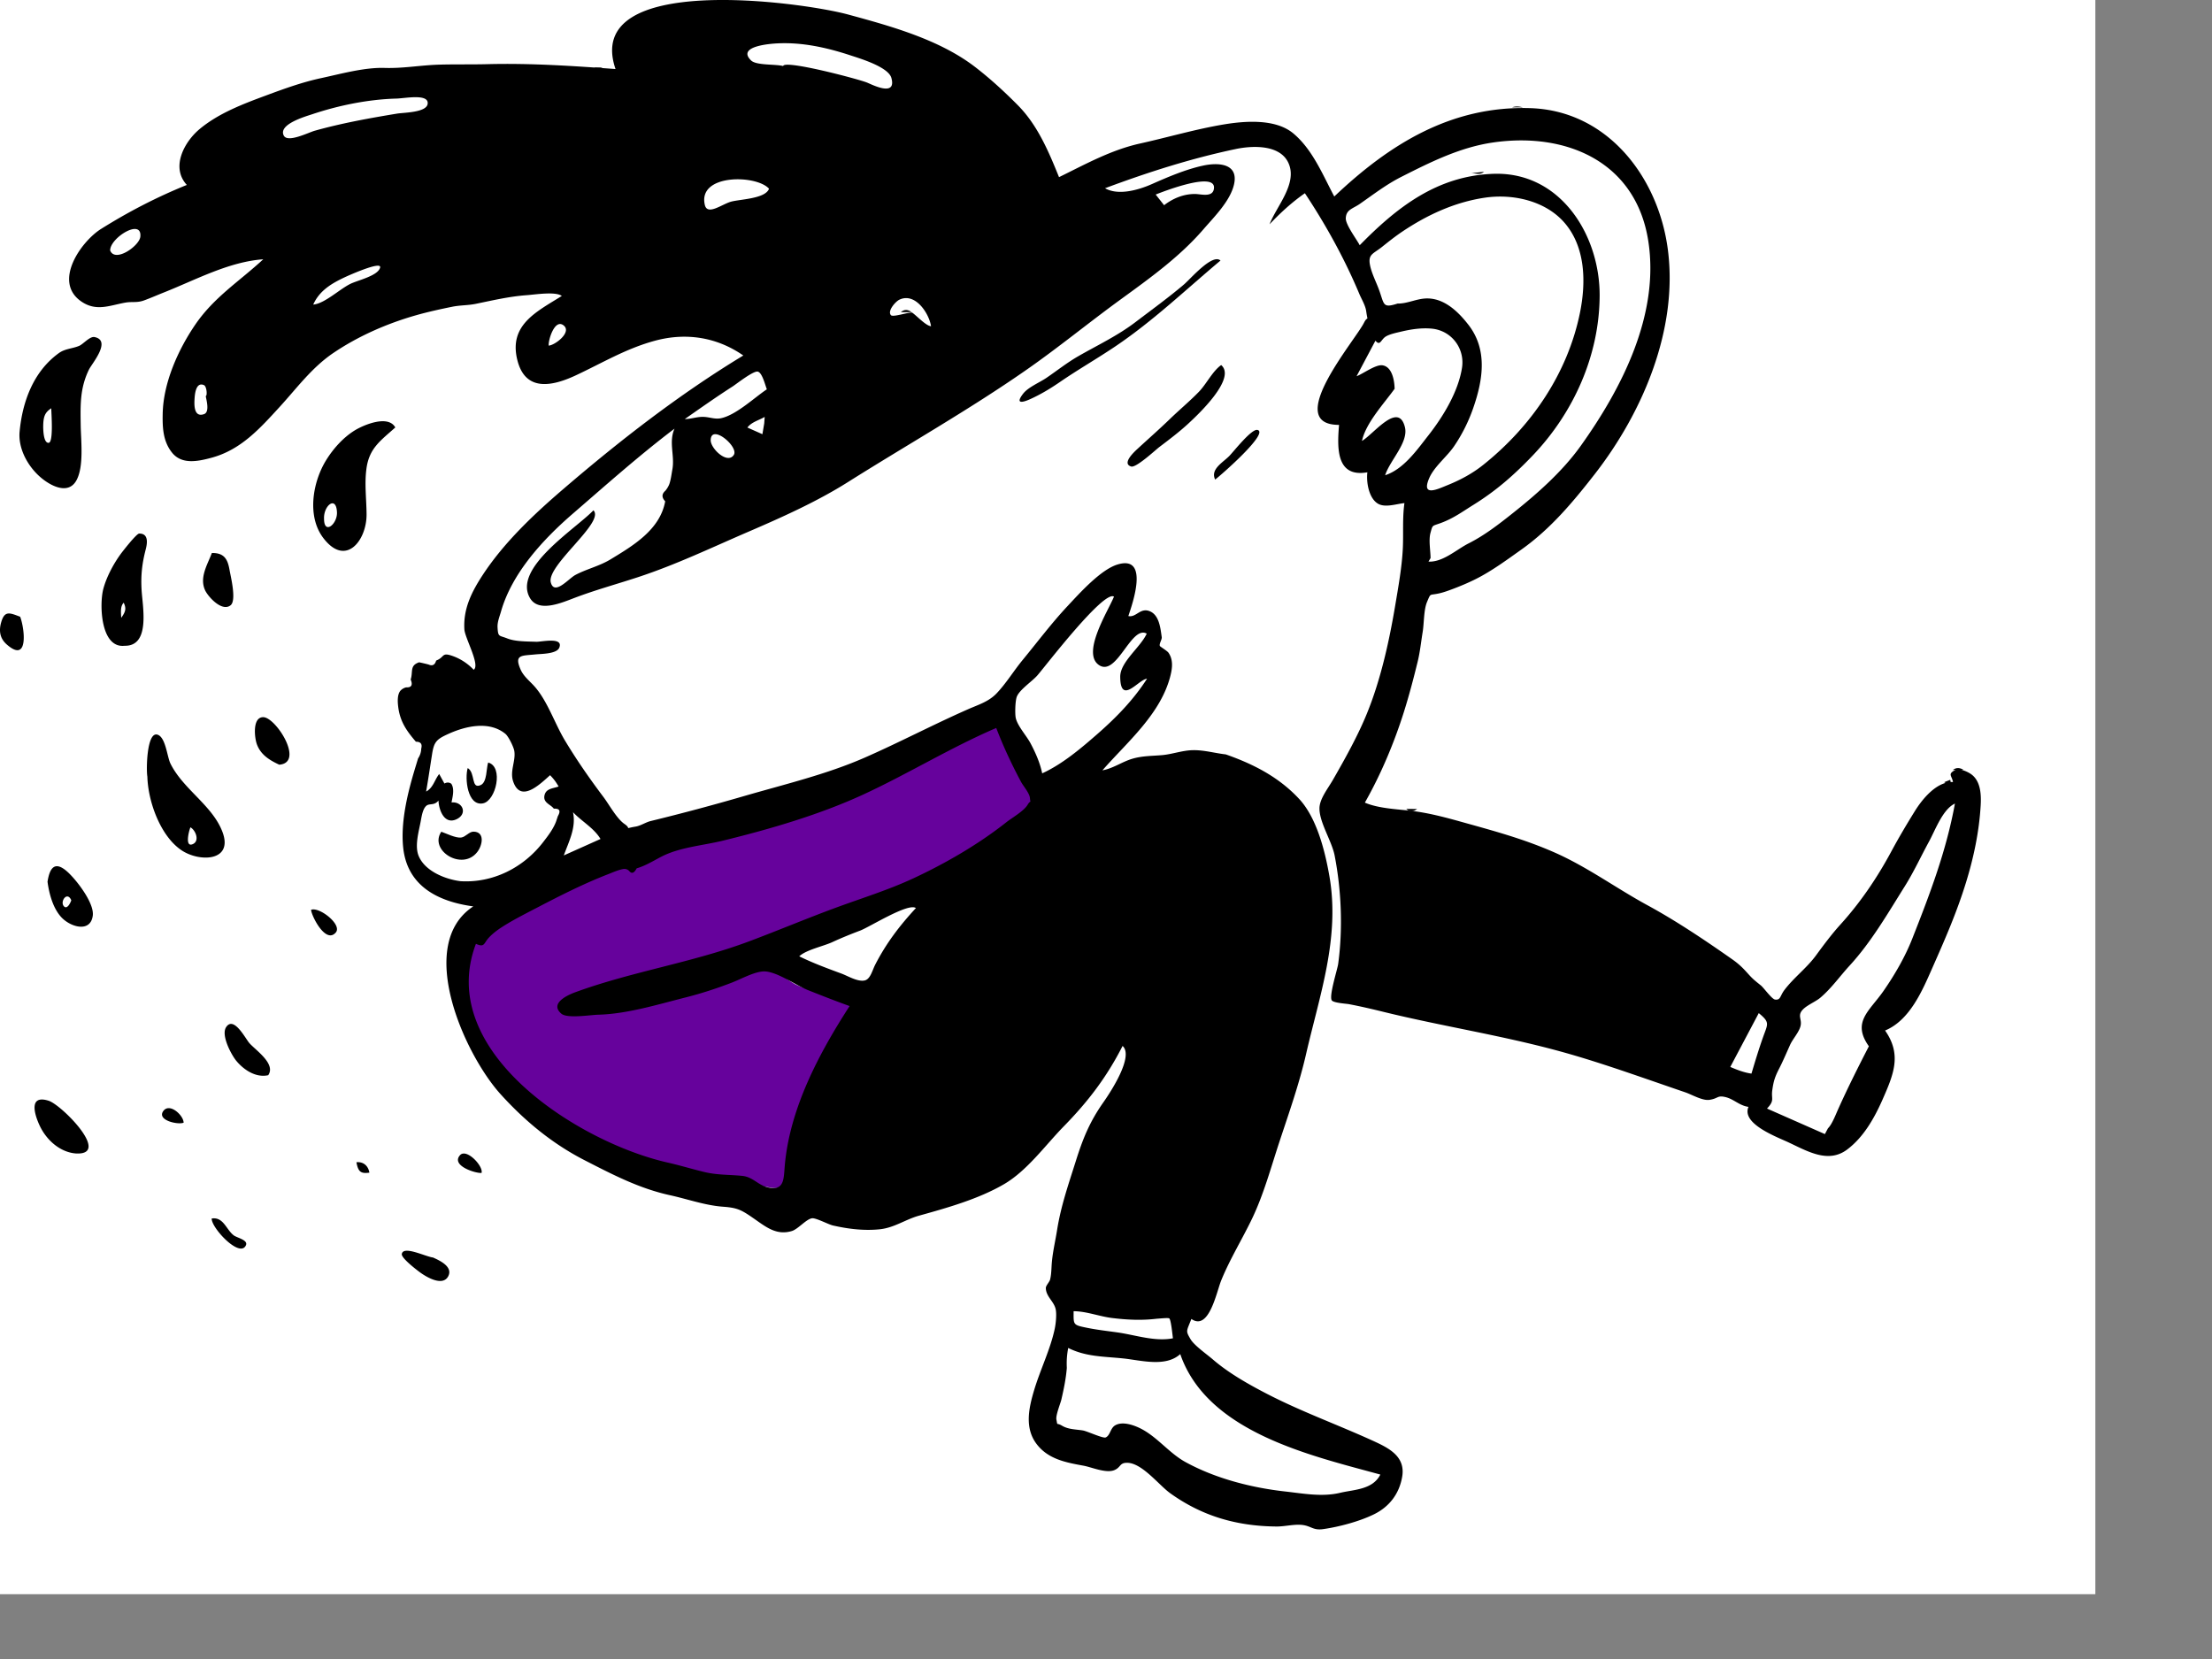 <svg xmlns="http://www.w3.org/2000/svg" viewBox="0 0 1024 768"><rect x="0" y="0" width="1024" height="768" fill="#808080" stroke="none"/><g fill="#FFFFFF00" fill-rule="evenodd"><path d="M-54-30H970v768H-54z"/><path d="M231.204 425.106c4.669-3.182 14.216-14.572 19.218-17.204 11.123-5.853 60.675-17.36 62.286-18.04 2.454-1.034 18.395-4.652 27.683-6.937 21.81-5.368 99.965-40.036 120.565-48.925 2.63 6.92 24.34 37.468 20.616 40.599-12.262 10.307-34.241 23.141-48.445 30.527-11.488 5.974-23.656 10.918-35.94 14.954-13.947 4.584-23.52 9.498-37.419 14.186-13.675 4.613 2.668 19.04 9.69 22.02 7.878 3.345 20.079 5.042 28.127 7.94-14.17 22.025-26.07 48.756-28.452 75.139-.573 6.35-5.413 12.17-13.286 10.27-4.062-.982-41.546-5.974-47.658-7.368-40.803-9.305-114.052-58.034-95.189-108 4.321 1.995 14.187-6.423 18.204-9.161z" fill="#66029c"/><g fill="#000"><path d="M254.031 160c3.048-.257 10.93-6.346 6.794-9.426-4.172-3.107-7.17 7.306-6.794 9.426M95.245 183.353c.797-.14.45-4.501-.805-5.058-3.96-1.758-4.294 4.849-4.39 6.617-.121 2.23-.4 8.516 4.414 6.793 2.733-.978 1.037-6.68.781-8.352M329 203.723c-.107 3.892 7.756 11.376 10.687 6.887 2.466-3.772-10.485-14.635-10.687-6.887M51 115.944c2.278 5.812 13.545-2.109 13.964-6.371.86-8.73-14.082.563-13.964 6.371M145 141c5.246-.431 12.15-7.102 17.21-9.594 3.424-1.686 12.74-3.696 13.754-7.525.882-3.327-14.926 3.794-16.276 4.427-6.2 2.905-11.792 6.217-14.689 12.692m393.898-46c4.182-3.234 9.266-5.32 14.627-5.183 2.677.068 8.262 1.743 8.472-2.887.342-7.528-23.302 1.653-26.997 3.13l3.898 4.94M277.999 388.387c-3.068-5.095-8.586-8.04-12.736-12.387 1.52 7.137-1.908 13.485-4.264 20l17-7.613M810.805 497c1.69-5.659 3.384-11.286 5.361-16.858 2.212-6.24 3.312-6.78-1.983-11.142l-13.184 24.918c3.129 1.33 6.394 2.624 9.806 3.082M355.999 87.365c-5.818-6.558-33.086-6.97-29.712 7.504 1.178 5.054 7.882-.315 12.081-1.493 4.168-1.17 15.97-1.325 17.631-6.011m-1 92.85c-.705-1.674-2.113-7.715-4.203-8.19-2.036-.465-10.07 5.871-11.58 6.838-7.533 4.827-14.876 10.02-22.217 15.137 2.811 0 5.363-1 8.157-1.022 3.32-.029 5.701 1.335 8.938.557 6.955-1.67 15.027-9.377 20.905-13.32m7.537-149.645c.653-3 34.745 6.005 38.842 7.654 2.232.897 13.75 6.884 11.275-2.14-1.409-5.138-14.718-9.056-18.983-10.465-10.843-3.579-22.275-6.124-33.82-5.534-2.242.114-19.22 1.094-12.13 7.918 2.442 2.35 11.2 1.61 14.816 2.567m7.463 412.143c6.352 3.125 12.837 5.515 19.476 7.96 2.95 1.084 7.544 3.927 10.797 3.213 2.665-.586 3.519-4.644 4.919-7.36 5.118-9.938 11.23-17.955 18.808-26.15-3.518-2.565-21.381 8.755-25.8 10.426-4.426 1.673-8.6 3.358-12.93 5.357-4.078 1.882-12.123 3.565-15.27 6.554M482.463 358c9.257-4.189 18.031-11.617 25.623-18.268 8.717-7.636 16.532-15.64 22.913-25.521-3.84.196-12.318 12.548-12.413-.9-.049-6.86 9.352-13.617 12.27-19.98-7.258-4.098-13.91 20.388-22.24 14.453-8.022-5.72 4.637-25.382 7.076-31.586-4.706-3.131-31.518 31.915-35.4 36.4-2.426 2.806-8.166 6.543-9.536 9.817-.816 1.95-.933 8.135-.538 9.928.821 3.75 4.98 8.24 6.832 11.73 2.344 4.42 4.385 9.013 5.413 13.927m382.692 126.352c-8.005-11.3.263-16.227 6.773-25.605 5.206-7.502 9.995-15.771 13.295-24.149 8.253-20.953 15.7-40.433 19.776-62.598-5.61 2.56-9.116 12.306-11.922 17.441-3.774 6.904-7.093 14.15-11.287 20.839-7.848 12.516-15.553 25.868-25.536 36.717-4.523 4.917-8.352 10.448-13.57 14.878-2.385 2.024-6.946 3.685-8.703 6.216-1.658 2.389.197 3.916-.433 6.77-.646 2.928-3.608 6.05-4.879 8.87-1.67 3.702-3.224 7.414-5.087 11.035-2.032 3.949-2.587 6.014-3.135 9.873-.599 4.22 1.237 4.658-2.448 8.546l20.033 8.833c2.253.995 4.507 1.988 6.76 2.982l1.426-2.671c1.835-1.783 3.523-6.178 4.572-8.533 4.388-9.824 9.343-19.687 14.365-29.444M220.32 436.919c-18.96 49.92 47.668 91.95 88.683 101.247 5.681 1.287 11.225 2.972 16.88 4.355 6.166 1.507 11.641 1.207 17.796 1.838 4.896.5 7.23 4.285 11.844 5.327 7.71 1.742 7.239-4.053 7.791-10.261 2.34-26.325 15.776-51.724 29.995-73.69-6.495-2.324-12.93-4.86-19.343-7.404-5.487-2.178-13.888-8.3-19.787-8.624-4.362-.238-11.01 3.487-15.247 5.122-7.056 2.723-14.133 5.042-21.487 6.899-12.86 3.247-27.17 7.673-40.477 8.008-3.837.097-14.36 1.884-17.121-.487-5.264-4.52 2.042-8.29 6.45-9.903 26.264-9.618 54.15-13.707 80.49-23.568 13.554-5.075 26.968-10.742 40.607-15.742 11.757-4.309 24.071-8.124 35.433-13.425 15.005-6.998 30.074-15.716 43.067-25.987 2.6-2.055 8.05-5.108 9.832-8.086 1.57-2.622 1.374-.007 1.048-3.186-.234-2.283-3.028-5.378-4.177-7.535-4.282-8.043-8.152-16.305-11.405-24.817-20.726 8.89-40.444 20.99-60.865 30.49-20.554 9.563-43.74 16.31-65.728 21.689-9.359 2.29-20.118 3.014-28.7 7.54-3.648 1.921-7.253 4.145-11.16 5.257-1.153 2.213-2.288 2.647-3.407 1.3-.701-.786-1.607-1.118-2.719-.996-2.39.404-4.826 1.533-7.06 2.4-11.31 4.384-22.138 9.874-32.874 15.476-5.09 2.653-10.309 5.267-15.179 8.298-2.61 1.625-4.95 3.263-7.085 5.494-2.56 2.675-1.951 4.874-6.095 2.971M646.98 140.53c4.79.078 9.158-2.518 14.155-2.373 7.857.227 14.077 6.319 18.637 12.194 9.024 11.624 6.723 25.647 2.19 38.656-2.169 6.217-5.147 12.185-8.867 17.627-3.294 4.818-9.183 9.375-11.482 14.74-3.791 8.846 3.858 5.084 8.542 3.195 5.888-2.378 11.409-5.333 16.407-9.314 22.277-17.742 39.223-42.403 44.9-70.725 2.77-13.818 2.556-29.972-7.07-41.25-8.8-10.313-23.99-13.682-36.977-11.77-14.037 2.068-26.759 8.014-38.189 15.667-3.32 2.224-6.36 4.652-9.477 7.139-4.09 3.263-6.54 3.348-5.517 8.462.76 3.802 2.83 7.742 4.164 11.39 2.498 6.833 1.587 8.601 8.583 6.362m15.277 117.801l-.97 1.657c6.684.318 12.91-5.578 18.604-8.456 7.398-3.741 13.967-8.844 20.45-13.997 11.432-9.09 23.014-19.332 31.523-31.264 19.077-26.747 36.405-60.658 31.2-94.57-5.61-36.55-37.579-50.618-71.642-45.78-15.35 2.18-29.056 9.034-42.794 15.992-6.925 3.507-12.77 8.058-19.113 12.462-3.292 2.287-6.296 2.584-6.51 6.582-.163 3.013 5.046 9.827 6.454 12.557 17.25-17.596 35.838-32.153 61.887-33.053 30.99-1.07 49.315 28.314 49.18 56.452-.134 27.595-12.036 54.14-31.009 73.971-8.622 9.013-16.843 16.245-27.431 22.823-5.278 3.279-9.17 6.223-15.072 8.4-4.174 1.541-3.74.73-4.804 4.593-.905 3.28.02 8.226.047 11.631m-168.391 374.91c-.403 4.973-1.414 9.869-2.539 14.72-.404 1.741-2.679 7.24-2.28 9.198.66 3.237-.218 1.156 2.618 2.844 2.958 1.763 6.402 1.657 9.641 2.192 2 .33 9.324 3.778 10.556 3.234 2.154-.952 2.086-4.308 4.449-5.638 3.22-1.814 7.965-.26 11.002 1.159 8.12 3.787 13.7 11.628 21.557 15.92 13.954 7.62 30.512 11.84 46.08 13.58 8.433.944 17.063 2.599 25.392.623 6.562-1.557 15.091-1.414 18.658-8.455-31.701-8.718-80.087-19.387-92.621-55.767-6.814 6.178-18.201 2.851-26.435 1.998-9.06-.938-17.154-.72-25.439-4.849-.606 3.246-.79 5.94-.64 9.241m-280.68-225.318c14.923.901 29.07-6.16 38.254-18.076 2.26-2.935 4.579-5.93 5.936-9.407.295-.88.588-1.763.882-2.644 1.425-2.433.8-3.581-1.87-3.444-1.505-2.064-5.32-2.758-4.235-6.499.817-2.822 3.834-2.868 6.456-3.756-1.306-2.194-2.087-3.295-3.956-5.246-4.857 4.37-13.672 12.945-17.085 2.907-1.64-4.819 1.246-9.425.531-14.073-.294-1.923-2.731-6.834-4.144-7.983-7.523-6.125-18.358-3.59-26.34.015-5.501 2.485-6.685 3.65-7.582 9.347-.911 5.792-1.757 11.582-2.768 17.357 3.3-1.72 3.902-5.436 6.055-8.112.806 1.468 1.613 2.938 2.422 4.406 1.136-.637 2.197-.604 3.181.102 1.593 2.45.59 6.08.101 8.648 5.312-.495 7.557 5.43 2.202 7.831-5.547 2.486-8.05-4.292-8.237-8.682-2.07 2.472-4.196 1.15-5.639 2.42-1.441 1.27-2.009 3.916-2.522 6.815-.843 4.763-3 11.635-1.004 16.413 2.963 7.097 12.41 10.79 19.362 11.66M645.61 179.976c-4.937 6.867-13.356 15.856-15.117 24.152 5.439-3.191 16.938-18.548 19.9-6.315 1.7 7.022-7.021 15.389-9.164 22.188 8.577-2.822 14.686-11.66 20.038-18.481 6.824-8.697 13.791-20.161 15.533-31.22 1.409-8.949-4.8-17.29-14.023-18.167-4.712-.448-9.632.3-14.184 1.393-2.076.497-5.172 1.115-7.025 2.227-2.326 1.397-2.644 4.667-4.836 1.947-2.91 5.487-5.822 10.974-8.733 16.46 2.897-1.052 8.809-5.514 11.975-5.053 4.624.675 5.574 7.39 5.636 10.87M183.28 45.643c-12.945.382-26.476 3.139-38.73 7.236-3.044 1.019-15.883 4.641-13.18 9.892 1.788 3.47 11.423-1.434 14.336-2.252 12.484-3.505 25.338-5.817 38.125-7.927 3.096-.51 13.6-.46 14.141-4.519.664-4.952-11.036-2.435-14.692-2.43m352.313 564.822c-7.017.857-13.754.537-20.777-.323-5.911-.723-11.93-3.143-17.811-3.143 0 6.295-.427 6.335 6.215 7.682 4.636.94 9.338 1.47 14.023 2.125 8.249 1.153 17.406 4.39 25.756 2.727-.202-1.093-.842-8.47-1.707-9.2-.487-.41-4.99.139-5.7.132M422.19 144.677c1.962 1.25 6.472 6.235 8.81 6.323-.835-5.771-7.274-15.82-14.668-12.253-1.812.875-5.618 5.229-3.896 7.15.92 1.027 7.35-1.213 9.754-1.22m-68.409 51.34c.071-1.006.144-2.012.218-3.017-2.713 1.595-6.072 2.35-8 4.92l6.944 3.08.838-4.983m213.676 153.218c12.819 4.49 24.571 10.485 34.006 20.662 8.157 8.8 11.99 24.307 13.98 35.843 4.927 28.546-4.579 55.005-10.847 82.313-3.18 13.853-7.927 27.184-12.372 40.679-3.88 11.784-7.209 24.124-12.566 35.33-4.542 9.5-10.345 18.868-14.341 28.724-2.15 5.304-5.635 23.506-13.797 17.79-2.227 5.823-2.768 5.327-.388 9.372 1.724 2.928 7.569 6.994 10.328 9.378 7.35 6.356 16.66 11.594 25.283 16.044 15.794 8.152 32.724 14.25 48.99 21.68 7.19 3.289 14.988 7.172 13.374 16.58-1.352 7.885-5.914 13.865-13.032 17.373-6.68 3.295-16.238 5.839-23.589 6.872-4.361.614-5.361-1.201-8.917-1.829-3.957-.697-8.575.652-12.658.617-18.326-.16-34.371-4.77-49.18-15.398-5.293-3.798-13.083-14.1-20.009-14.099-3.54 0-2.793 2.15-5.907 3.413-3.843 1.556-10.465-1.382-14.243-2.072-8.049-1.469-16.234-2.961-21.594-9.894-5.795-7.492-3.735-16.773-1.245-25.093 2.807-9.379 7.53-18.894 9.537-28.415.489-2.316.939-6.633.443-8.99-.772-3.655-4.463-5.836-4.574-9.795-.034-1.204 1.69-2.792 1.99-4.035.666-2.73.563-5.562.837-8.34.489-4.956 1.62-9.704 2.399-14.602 1.772-11.145 5.267-21.087 8.65-31.825 3.282-10.422 6.406-18.178 12.752-27.202 3.285-4.673 14.275-21.324 8.908-26.116-7.345 14.428-15.934 25.68-27.175 37.166-8.598 8.786-17.004 20.596-27.765 26.853-11.831 6.88-26.289 10.927-39.354 14.565-6.214 1.729-11.37 5.565-18.069 6.275-7.26.768-14.65-.138-21.76-1.757-2.001-.455-7.774-3.53-9.585-3.335-2.668.29-6.506 5.046-9.434 5.92-7.127 2.125-11.994-1.936-17.4-5.69-5.867-4.073-7.642-5.085-14.412-5.576-8.292-.6-16.356-3.522-24.512-5.312-14.34-3.146-26.529-9.522-39.563-16.197-14.941-7.649-27.721-18.198-38.983-30.66-16.555-18.321-39.61-69.088-12.567-86.863-15.92-2.162-30.502-9.114-32.443-27.134-1.014-9.43.895-19.874 3.266-28.963 1.082-4.15 2.372-8.274 3.608-12.38a8.5 8.5 0 001.475-4.555c.571-2.137-.252-3.202-2.47-3.192-4.194-4.903-7.347-9.23-8.194-16.193-.267-2.206-.506-5.588 1.064-7.464a5.361 5.361 0 012.626-1.51c2.458.14 3.152-1.071 2.084-3.632 1.193-3.628-.577-6.455 3.92-7.97 1.441.307 2.876.643 4.305 1.006 1.824.831 3.01.229 3.562-1.802 4.236-1.658 2.282-4.109 8.038-1.976 3.483 1.291 6.797 3.514 9.334 6.222 3.182-2.043-4.055-14.668-4.296-18.696-.573-9.495 3.353-17.345 8.46-25.144 9.927-15.156 23.783-28.188 37.447-39.914 26.172-22.456 53.667-43.834 83.219-61.725-12.191-8.467-26.434-10.762-40.94-6.827-13.373 3.628-24.213 10.217-36.523 15.98-11.404 5.337-23.509 7.53-27.145-7.035-4.074-16.315 8.924-22.372 20.583-29.688-2.911-2.171-12.495-.619-16.12-.362-8.074.57-15.796 2.394-23.642 4.006-3.763.772-7.22.598-10.948 1.355-5.542 1.125-11.329 2.385-16.936 3.988-13.34 3.815-26.58 9.605-38.108 17.407-9.963 6.74-16.875 16.257-24.902 25.022-9.154 9.994-17.926 19.828-31.497 23.486-6.355 1.714-13.81 3.269-18.315-2.407-4.192-5.278-4.426-11.639-4.288-18.092.303-14.255 7.19-29.658 15.2-41.306 8.694-12.644 20.34-19.885 31.343-30.062-15.904 1.137-31.274 9.52-45.9 15.315-3.078 1.22-6.185 2.59-9.28 3.72-3.3 1.203-5.486.466-8.648 1.017-7.215 1.26-13.413 4.3-20.432-.548-13.278-9.171.025-27.828 9.168-33.553C59.505 98.01 72.46 91.297 86.489 85.61c-7.595-8.238-1.109-19.994 5.892-25.839 8.857-7.395 20.136-11.632 30.809-15.59 8.44-3.132 16.73-6.138 25.498-8.022 9.218-1.98 19.996-5.006 29.35-4.715 8.77.272 16.55-1.274 25.433-1.52 7.392-.206 14.801-.029 22.192-.22 19.886-.514 39.845.827 59.28 2.258C269.545-13.067 370.973.839 392.611 6.72c19.665 5.346 42.197 11.547 58.715 24.23 6.998 5.373 13.644 11.48 19.853 17.748 9.16 9.248 14.231 21.358 19.076 33.311 12.29-6.02 24.04-12.58 37.487-15.566 12.795-2.84 25.902-6.688 38.772-8.833 9.785-1.632 23.988-2.738 32.223 4.17 8.944 7.505 13.604 19.184 18.943 29.185 25.64-24.329 54.24-42.078 90.796-40.898 35.772 1.156 59.295 32.047 63.632 65.521 4.777 36.886-11.654 75.428-33.926 103.992-9.987 12.81-20.32 25.182-33.763 34.739-6.666 4.737-13.698 9.927-21.007 13.626-3.645 1.844-7.63 3.51-11.456 4.93-1.727.64-3.505 1.282-5.3 1.717-5.129 1.244-4.133-.417-6.04 4.072-1.547 3.645-1.357 9.916-2.02 13.916-.757 4.572-1.207 9.207-2.312 13.717-1.916 7.817-3.91 15.442-6.309 23.076-4.542 14.447-10.653 29.008-18.14 42.186 6.349 2.758 15.24 3.036 22.025 3.872 7.343.903 14.697 2.803 22.325 4.936 15.284 4.273 28.942 7.88 43.476 14.279 15.089 6.642 28.537 16.56 43.066 24.454 13.36 7.259 26.865 16.35 39.273 25.065 2.952 2.073 4.78 3.875 7.13 6.5 2.404 2.683 3.17 3.208 6.042 5.532 1.296 1.047 5.063 6.332 6.542 6.526 2.649.351 2.242-1.626 4.321-4.386 4.342-5.762 10.398-10.226 14.71-16.134 3.595-4.927 7.346-9.915 11.189-14.152 9.302-10.252 17.01-21.616 23.622-33.906 3.442-6.399 7.066-12.488 10.804-18.527 3.72-6.012 10.336-13.947 17.747-13.592-.596-3.061-2.49-3.571.778-5.443 2.104-1.206 6.2.738 7.822 1.962 4.292 3.244 4.482 9.536 4.212 14.263-.698 12.18-3.246 24.205-6.8 35.723-4.27 13.846-9.62 26.061-15.462 39.276-4.65 10.527-10.424 24.448-21.995 29.252 7.77 11.096 4.039 20.137-1.155 31.917-3.796 8.612-8.81 17.51-16.447 23.209-8.608 6.424-17.945.974-26.949-3.272-5.437-2.565-22.066-8.618-18.684-16.511-4.154-.554-6.767-3.572-10.548-4.5-4.003-.983-3.315.642-7.55 1.252-3.248.467-8.105-2.441-11.162-3.482-5.108-1.737-10.2-3.519-15.3-5.275-14.355-4.945-28.468-9.813-42.965-13.774-26.973-7.37-54.279-11.55-81.157-18.132-5.388-1.32-10.745-2.592-16.355-3.65-1.158-.217-7.169-.552-7.9-1.792-1.278-2.173 2.654-14.333 2.991-16.811 2.216-16.268 1.492-34.076-1.629-50.16-1.296-6.685-7.085-15.342-7.035-21.868.035-4.378 3.914-9.158 6.192-13.124 5.634-9.805 11.537-20.4 15.71-30.603 6.39-15.61 10.304-33.23 13.127-49.948 1.47-8.716 3.18-18.164 3.58-26.981.306-6.72-.246-13.77.73-20.653-3.72.353-8.983 2.28-12.333.217-4.231-2.603-5.367-10.036-4.827-14.475-14.486 2.529-14.005-11.21-13.108-21.952-26.18 0 7.348-38.904 11.537-47.258 1.925-3.84 1.868.473 1.018-5.467-.373-2.611-2.158-5.505-3.168-7.906a258.52 258.52 0 00-7.12-15.487c-5.368-10.74-11.45-21.117-18.086-31.123-5.974 4.163-11.359 9.09-16.348 14.378 3.2-8.37 12.979-18.739 8.796-28.243-3.876-8.81-16.823-8.2-24.47-6.588-20.776 4.38-40.702 10.76-60.495 18.147 6.131 3.516 15.518.8 21.61-1.888 7.543-3.33 15.655-6.823 23.785-8.587 7.09-1.538 16.402-1.013 14.353 8.537-1.66 7.738-9.23 15.19-14.223 20.976-11.003 12.747-24.8 22.615-38.352 32.475-14.568 10.6-28.605 22.115-43.357 32.407-26.667 18.606-55.34 34.776-82.892 52.143-14.317 9.024-30.54 16.286-46.067 22.974-17.08 7.357-33.456 15.234-51.176 21.045-9.841 3.228-19.595 5.884-29.265 9.557-6.061 2.3-16.616 6.912-20.62.08-8.134-13.879 21.3-32.13 29.365-40.615 5.564 5.404-21.875 25.54-19.727 33.41 1.687 6.182 8.214-1.802 11.366-3.487 5.093-2.724 11.125-4.093 16.244-7.2 10.499-6.375 22.947-13.726 25.344-26.903-1.668-1.76-1.647-3.385.063-4.875.761-.905 1.365-1.9 1.81-2.983.747-2.07 1.047-4.664 1.447-6.86 1.182-6.49-1.785-12.565.988-18.916-16.18 12.26-31.734 26.109-47.094 39.381-13.777 11.905-28.153 27.494-33.216 45.258-.648 2.276-1.726 4.858-1.608 7.26.23 4.716.701 3.7 4.5 5.215 3.8 1.517 9.333 1.386 13.419 1.547 2.33.09 12.731-2.376 10.663 2.735-1.192 2.947-8.403 2.836-10.985 3.108-6.48.684-9.994-.018-6.924 7.006 1.376 3.148 4.164 5.28 6.351 7.717 6.087 6.779 9.393 17.176 14.18 25.14 5.456 9.073 11.453 17.7 17.824 26.15 2.63 3.487 6.143 10.04 9.788 12.528 3.403 2.323-.601 2.131 5.052 1.187 2.464-.41 4.697-2.013 7.054-2.587a1019.941 1019.941 0 0043.153-11.54c18.642-5.421 38.205-10.044 55.991-17.85 15.933-6.995 31.748-15.322 47.848-22.406 4.702-2.067 9.398-3.438 13.052-7.243 4.411-4.592 8.063-10.604 12.131-15.54 6.919-8.397 13.296-16.937 20.743-24.894 5.544-5.921 15.368-16.927 23.19-19.29 14.86-4.49 6.905 18.145 4.984 23.866 3.494.793 5.33-3.688 9.43-2.4 4.909 1.545 5.417 8.073 6.031 12.164.163 1.09-1.312 3.127-.864 4.099.153.331 3.356 2.225 3.974 3.103 2.243 3.19 1.802 7.067.952 10.506-4.398 17.815-20.03 30.823-31.526 43.964 5.143-.973 8.956-3.904 13.81-5.357 4.558-1.363 9.139-1.292 13.732-1.683 4.809-.41 9.428-2.209 14.348-2.3 5.163-.096 10.106 1.374 15.226 1.957"/><path d="M23.737 189c-2.835 1.853-3.635 3.671-3.732 7.946-.04 1.753.081 8.294 2.532 8.047 2.3-.231 1.2-13.744 1.2-15.993M9.092 199.653c1.32-13.701 6.333-27.632 18.125-36.169 2.916-2.111 6.215-2.036 9.411-3.368 1.921-.8 4.956-4.52 7.137-4.08 8.027 1.624-1.247 12.29-2.605 15.096-4.209 8.693-3.925 16.331-3.799 25.709.096 7.127 1.577 19.142-2.016 25.593-3.83 6.869-12.138 2.408-16.775-1.657-5.852-5.133-10.272-13.306-9.478-21.124M150.01 240.142c0 7.645 6.205 2.47 5.984-2.969-.325-8.006-6.274-3.076-5.984 2.969M183 197.876c-6.792 6.108-12.031 9.535-13.34 18.927-.99 7.114-.006 14.16.036 21.326.071 12.012-9.629 24.64-20.067 10.871-7.614-10.043-4.883-25.835 1.326-35.929 3.258-5.295 7.91-10.534 13.282-13.834 4.041-2.484 15.409-7.37 18.762-1.361M88.151 383c-.787 1.863-2.636 9.469 1.136 7.749 3.33-1.52 1.172-6.562-1.136-7.749m-19.927-23.483c-.582-2.86-.345-20.79 4.594-19.445 3.879 1.054 4.52 10.232 6.1 13.426 5.885 11.895 19.392 19.302 24.05 31.58 5.199 13.71-10.52 14.135-18.86 8.583-9.877-6.574-15.591-22.67-15.884-34.144M56.117 286c2.143-2.894 2.36-4.44 1.138-7-1.562 1.699-1.285 4.127-1.138 7m1.55 12.945c-11.173 1.251-11.732-19.34-9.819-26.41 1.524-5.63 4.8-11.681 8.173-16.27.68-.925 7.141-9.244 8.407-9.264 4.86-.077 3.525 5.414 3 7.458-1.65 6.44-2.305 11.822-1.86 18.962.476 7.64 4.094 25.778-7.9 25.524M565 120.618c-15.977 13.399-31.145 27.905-48.518 39.625-8.5 5.736-17.388 10.81-25.87 16.64-4.321 2.968-8.73 5.626-13.522 7.808-4.234 1.928-7.002 2.179-3.49-2.397 2.349-3.057 7.612-5.187 10.81-7.36 4.923-3.347 9.572-7.06 14.75-10.028 9.128-5.237 18.2-9.465 26.615-15.887 7.47-5.699 15.174-11.263 22.302-17.32 3.057-2.597 13.192-14.52 16.923-11.081M565.323 169c7.185 6.146-10.792 22.984-14.892 26.8-4.323 4.025-9.084 7.615-13.786 11.18-1.655 1.256-10.685 9.66-12.977 8.981-4.522-1.339 1.415-6.79 2.959-8.212 4.993-4.604 10.093-9.072 14.975-13.8 4.403-4.26 9.17-8.205 13.429-12.603 3.45-3.563 6.347-9.6 10.292-12.346M33 416.756c-1.877-4.347-5.236.48-3.533 2.65 1.61 2.055 3.292-1.815 3.532-2.65m-11-8.584c1.006-6.392 3.33-9.944 9.327-4.488 4.12 3.75 12.408 14.41 11.621 20.222-1.032 7.623-9.428 5.46-13.78 1.474-4.462-4.086-6.432-11.54-7.168-17.208M35.14 533.975c-7.346-.56-13.613-6.199-16.732-12.808-2.625-5.558-5.11-14.517 4.112-11.596 6.01 1.905 29.177 25.3 12.62 24.404M124.164 497.74c-5.677 1.293-11.292-2.446-14.783-6.662-2.172-2.626-7.227-11.83-4.68-15.62 3.55-5.285 8.91 5.338 10.759 7.441 2.9 3.293 12.384 9.59 8.704 14.841M129.277 354c-4.45-2.065-8.581-4.55-10.37-9.483-1.139-3.141-2.095-12.56 2.96-12.517 5.845.052 19.23 21.057 7.41 22M98.079 256.003c5.958-.108 7.369 3.178 8.197 7.9.563 3.203 3.292 14.08.458 16.308-4.05 3.184-10.493-4.111-11.795-6.975-2.684-5.896 1.027-11.695 3.14-17.233M200.458 582.138c2.901 1.32 9.501 4.247 6.979 8.79-2.637 4.75-10.208.133-13.036-1.943-1.184-.869-8.706-6.557-8.391-8.464.663-4.054 11.032 1.236 14.448 1.617M9.326 285.508c1.983 4.964 4.214 22.018-6.225 12.809-3.186-2.81-3.666-6.321-2.569-10.18 1.587-5.592 3.897-4.483 8.794-2.63M562.538 222c-2.312-4.723 3.395-7.77 6.445-10.813 1.991-1.988 10.364-12.771 13.109-12.162 5.647 1.253-16.778 20.869-19.554 22.975M98.004 564.086c5.447-.874 6.718 5.176 10.227 7.813 1.505 1.132 6.671 2.126 5.632 4.528-2.73 6.306-16.126-8.101-15.86-12.341M144 421.192c3.744-1.567 14.55 6.851 11.447 10.488-4.638 5.441-11.183-7.511-11.447-10.488M222.917 542.986c-2.729.27-14.246-3.35-9.979-8.196 2.996-3.405 10.958 5.114 9.98 8.196M85 519.728c-2.71 1.083-12.481-1.145-9.409-5.39 2.927-4.039 9.413 2.036 9.409 5.39M165 538.037c3.168-.33 5.456 1.581 6 4.815-3.962.565-5.184-.377-6-4.815M577 68.49l4 .02c-1.34-.008-2.67-.014-4-.02M556 346.996l-6 .008c2-.004 4.001-.006 6-.008M902.806 361c.638 2.225-.296 2.594-2.806 1.106l2.806-1.106M846 535.49l3 .02-3-.02M656 374.525c-1.677 1.278-3.345 1.458-5-.068 1.667.024 3.333.046 5 .068M618.564 204c-.041 1.67-.084 3.337-.128 5 .041-1.671.085-3.336.128-5M705 49.7a8320.79 8320.79 0 01-5-.005c1.668-.624 3.335-.42 5 .005M216 29.353l-5 .294 5-.294M257 29.67l-4-.34 4 .34M279 31.255c-1.333.497-2.666.79-4 .007l4-.007M160 33.993c-1.668.339-3.334.678-5 1.014 1.668-.336 3.334-.675 5-1.014M619.568 441c-.046 1.002-.092 2.003-.136 3 .047-1.003.091-2.002.136-3"/><path d="M68.472 360c.02.668.038 1.336.056 2-.02-.67-.038-1.335-.056-2M909 356.412l-5 .026c1.663-1.242 3.33-1.084 5-.026M567 349.33l-4-.66 4 .66M201 581.987c-1.667-.323-3.333-.65-5-.974l5 .974zM537.546 295l-.092-3 .092 3M221 29.684l-3-.369 3 .37M385 4.955l-3-.91 3 .91M504 679.439l2 .122-2-.122M45 142.46l3 .08-3-.08M189 45.994l-7 .012 7-.012M661.452 252c.03 1.669.063 3.338.096 5-.03-1.67-.06-3.336-.096-5M539 610.032c-1.338-.02-2.673-.042-4-.064 1.34.018 2.67.042 4 .064M681 80.194l6-.666c-1.92 1.698-3.993.568-6 .666M528 610.556c-1.003-.038-2.005-.076-3-.112l3 .112M493.424 628l.152 5c-.049-1.673-.101-3.336-.152-5M646 141.598l4-.371c-1.217.938-2.646.389-4 .37M209 407.633c1.333.246 2.668.49 4 .734-1.333-.244-2.667-.488-4-.734M417 144.504c1.664-1.418 3.331-1.264 5-.016-1.667.004-3.333.01-5 .016M354.427 195c.048-.667.095-1.334.146-2-.046.668-.096 1.334-.146 2M645.479 176c.014 1.336.027 2.671.042 4-.013-1.339-.027-2.67-.042-4M204.284 385.031c2.194.744 6.607 2.991 9.164 2.693 2.047-.24 3.734-2.727 5.708-2.724 5.315.007 4.33 6.151 1.761 9.45-6.945 8.92-22.464-.753-16.633-9.419M225.977 353c7.248 1.87 3.638 17.814-2.455 18.91-7.174 1.292-8.424-11.672-7.007-16.358 3.692 2.194 1.406 10.02 6.06 7.857 2.958-1.377 2.508-7.743 3.402-10.409"/></g></g></svg>